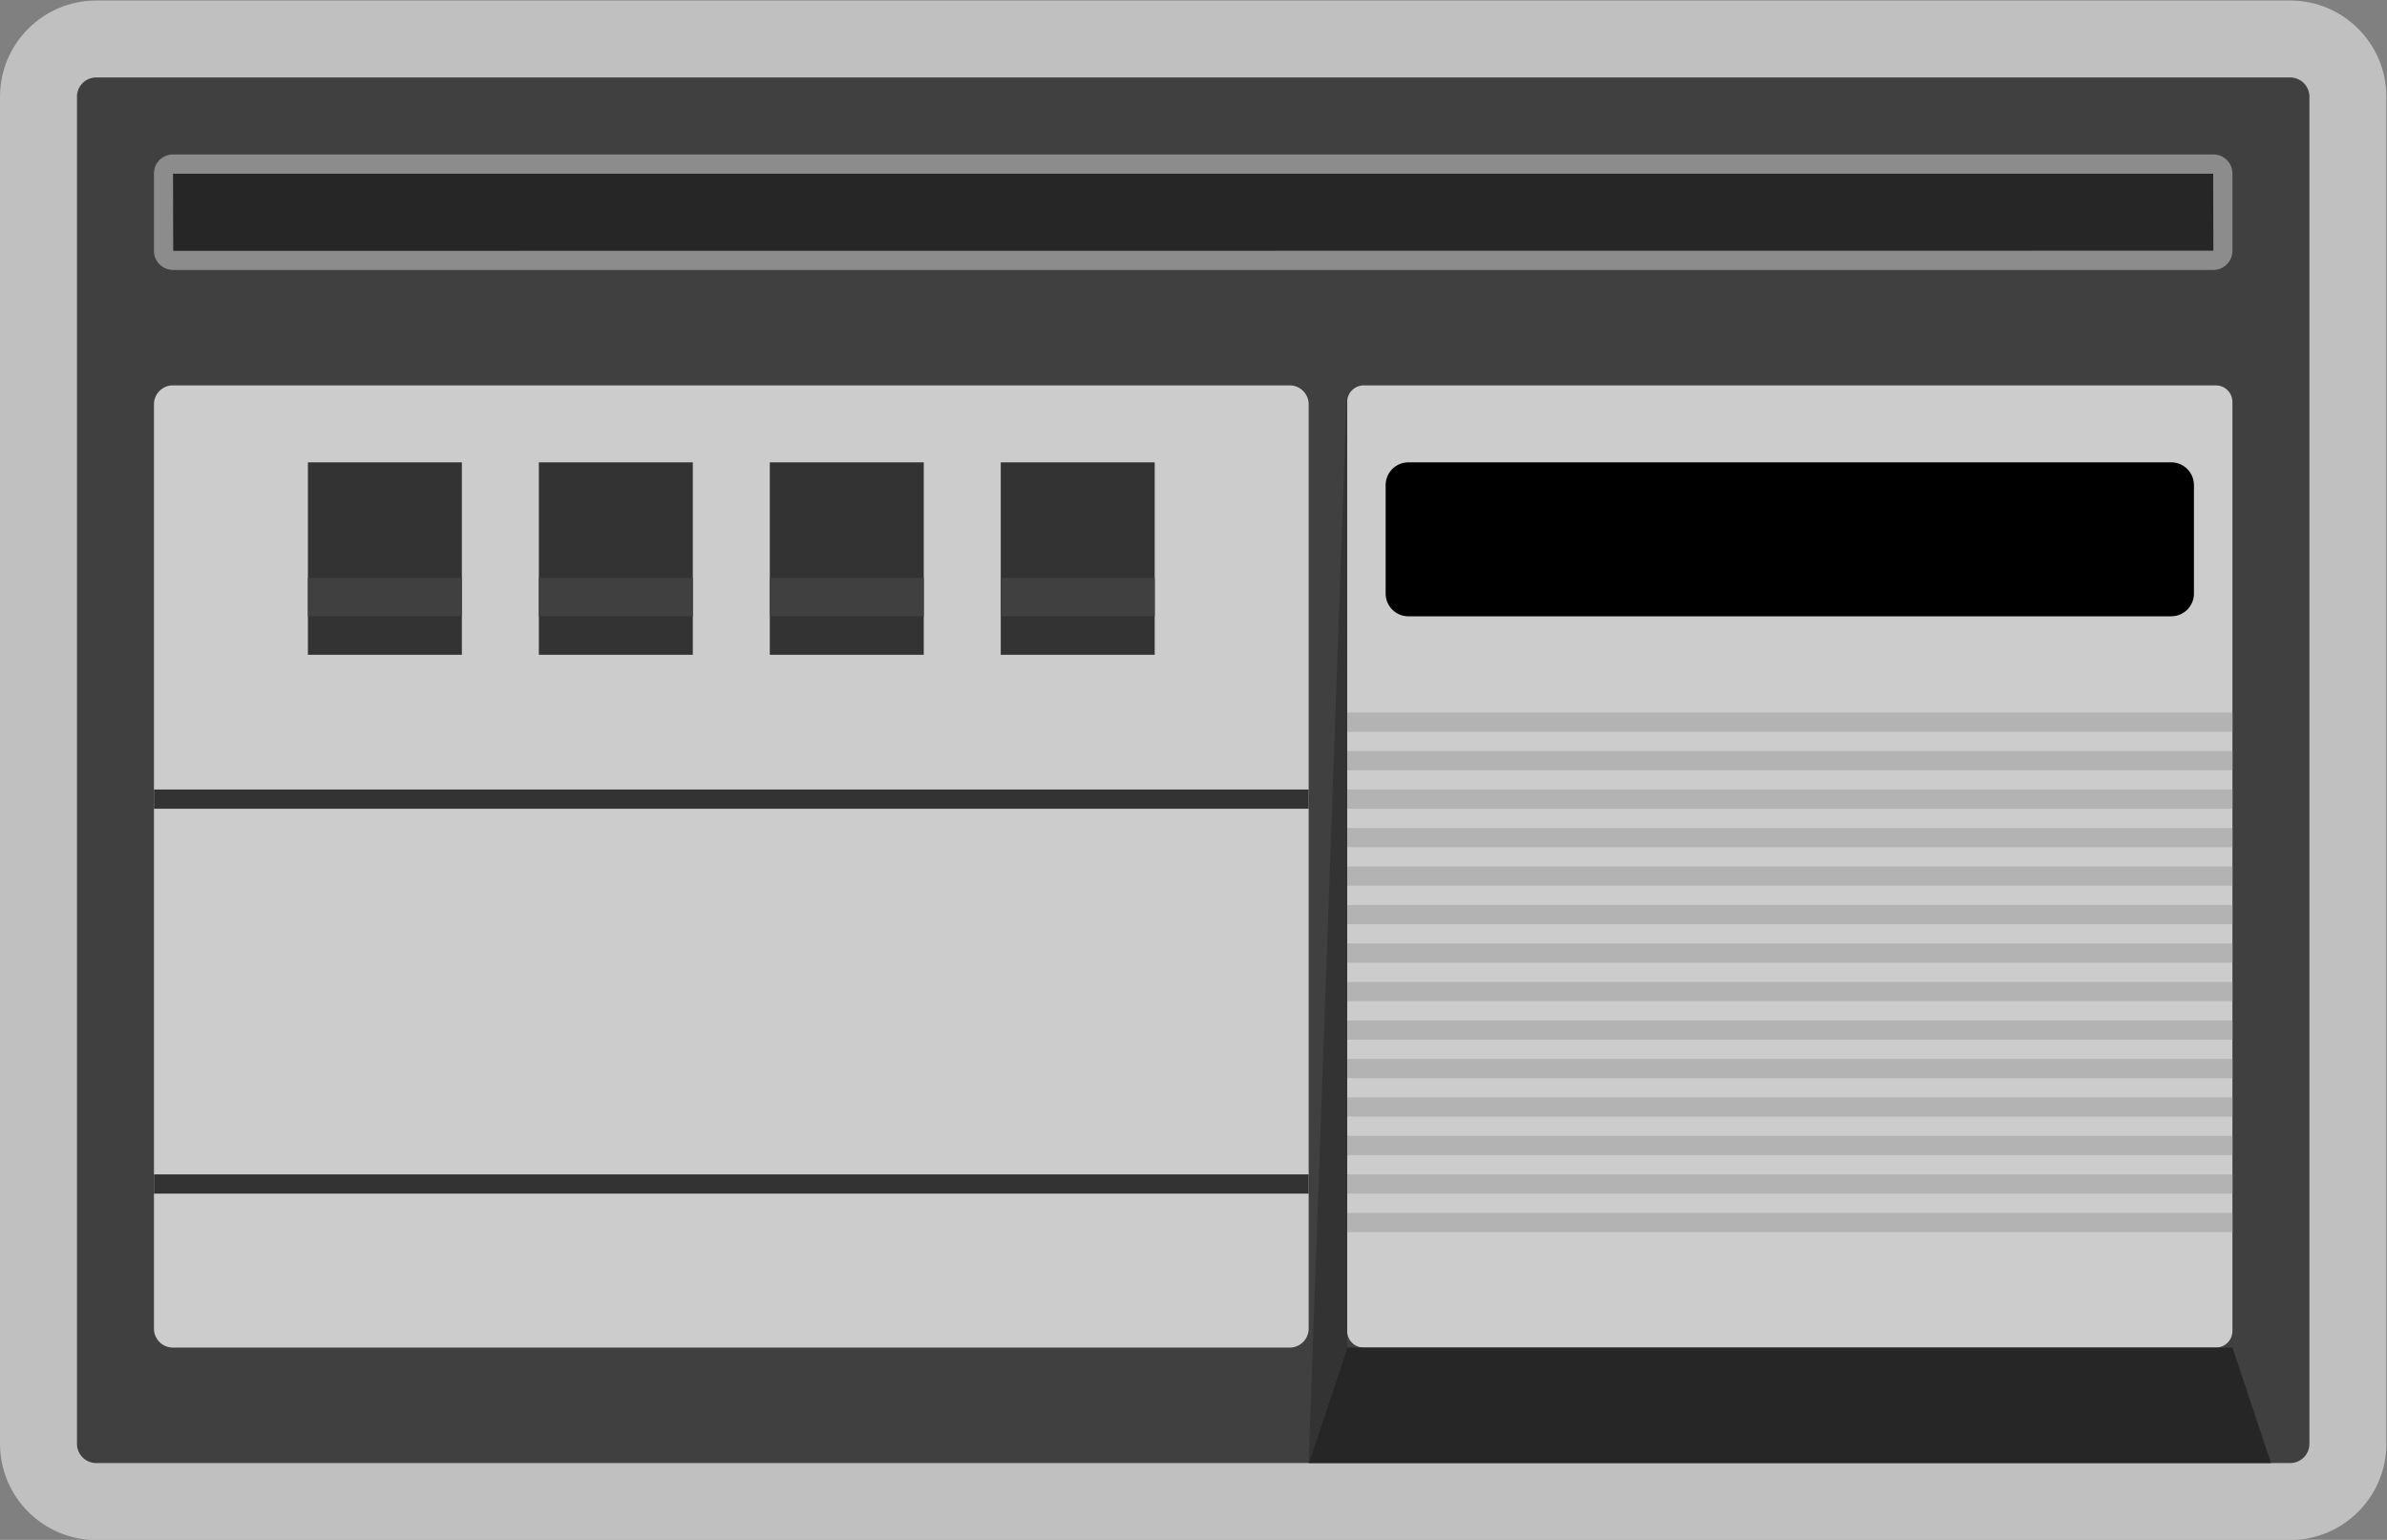 <svg xmlns="http://www.w3.org/2000/svg" xml:space="preserve" width="330.667" height="213.333"><rect width="100%" height="100%" fill="#808080" stroke="none"/><defs><clipPath id="a" clipPathUnits="userSpaceOnUse"><path d="M0 256h256V0H0Z"/></clipPath><clipPath id="b" clipPathUnits="userSpaceOnUse"><path d="M4 208h248V48H4Z"/></clipPath></defs><g clip-path="url(#a)" transform="matrix(1.333 0 0 -1.333 -5.333 277.333)"><g clip-path="url(#b)" style="opacity:.5"><path d="M0 0h-228c-5.514 0-10-4.486-10-10v-140c0-5.514 4.486-10 10-10H0c5.514 0 10 4.486 10 10v140C10-4.486 5.514 0 0 0" style="fill:#fff;fill-opacity:1;fill-rule:nonzero;stroke:none" transform="translate(242 208)"/></g><path d="M0 0h-228a2 2 0 0 0-2 2v140a2 2 0 0 0 2 2H0a2 2 0 0 0 2-2V2a2 2 0 0 0-2-2" style="fill:#404040;fill-opacity:1;fill-rule:nonzero;stroke:none" transform="translate(242 56)"/><path d="M0 0h-116.065a1.97 1.97 0 0 0-1.967 1.968v96.065c0 1.086.881 1.967 1.967 1.967H0a1.97 1.97 0 0 0 1.968-1.967V1.968A1.97 1.97 0 0 0 0 0" style="fill:#ccc;fill-opacity:1;fill-rule:nonzero;stroke:none" transform="translate(138.032 68)"/><path d="M0 0h-88.555c-.951 0-1.722.771-1.722 1.723v96.554c0 .952.771 1.723 1.722 1.723H0c.951 0 1.723-.771 1.723-1.723V1.723C1.723.771.951 0 0 0" style="fill:#ccc;fill-opacity:1;fill-rule:nonzero;stroke:none" transform="translate(234.277 68)"/><path d="M0 0a.98.98 0 0 0-.982.982v8.036c0 .542.44.982.982.982h212.037c.541 0 .981-.44.981-.982V.982a.98.98 0 0 0-.981-.982Z" style="fill:#262626;fill-opacity:1;fill-rule:nonzero;stroke:none" transform="translate(21.982 181)"/><path d="M0 0h-212.037a1.98 1.98 0 0 1-1.982-1.982v-8.036c0-1.095.888-1.982 1.982-1.982H0c1.094 0 1.981.887 1.981 1.982v8.036A1.98 1.98 0 0 1 0 0m-.019-2L0-10l-212.019-.018-.018 8.018z" style="fill:#8c8c8c;fill-opacity:1;fill-rule:nonzero;stroke:none" transform="translate(234.019 192)"/><path d="M52 140H36v20h16z" style="fill:#333;fill-opacity:1;fill-rule:nonzero;stroke:none"/><path d="M52 144H36v4h16z" style="fill:#404040;fill-opacity:1;fill-rule:nonzero;stroke:none"/><path d="M76 140H60v20h16z" style="fill:#333;fill-opacity:1;fill-rule:nonzero;stroke:none"/><path d="M76 144H60v4h16z" style="fill:#404040;fill-opacity:1;fill-rule:nonzero;stroke:none"/><path d="M100 140H84v20h16z" style="fill:#333;fill-opacity:1;fill-rule:nonzero;stroke:none"/><path d="M100 144H84v4h16z" style="fill:#404040;fill-opacity:1;fill-rule:nonzero;stroke:none"/><path d="M124 140h-16v20h16z" style="fill:#333;fill-opacity:1;fill-rule:nonzero;stroke:none"/><path d="M124 144h-16v4h16z" style="fill:#404040;fill-opacity:1;fill-rule:nonzero;stroke:none"/><path d="M140 124H20v2h120zm0-40H20v2h120z" style="fill:#333;fill-opacity:1;fill-rule:nonzero;stroke:none"/><path d="M0 0h-79.268a2.367 2.367 0 0 1-2.366-2.366v-11.268A2.367 2.367 0 0 1-79.268-16H0a2.366 2.366 0 0 1 2.366 2.366v11.268A2.366 2.366 0 0 1 0 0" style="fill:#000;fill-opacity:1;fill-rule:nonzero;stroke:none" transform="translate(229.634 160)"/><path d="M236 132h-92v2h92zm0-4h-92v2h92zm0-4h-92v2h92zm0-4h-92v2h92zm0-4h-92v2h92zm0-4h-92v2h92zm0-4h-92v2h92zm0-4h-92v2h92zm0-4h-92v2h92zm0-4h-92v2h92zm0-4h-92v2h92zm0-4h-92v2h92zm0-4h-92v2h92zm0-4h-92v2h92z" style="fill:#b3b3b3;fill-opacity:1;fill-rule:nonzero;stroke:none"/><path d="M0 0h-100l4 12h92z" style="fill:#262626;fill-opacity:1;fill-rule:nonzero;stroke:none" transform="translate(240 56)"/><path d="m0 0-4-112 4 12z" style="fill:#333;fill-opacity:1;fill-rule:nonzero;stroke:none" transform="translate(144 168)"/></g></svg>